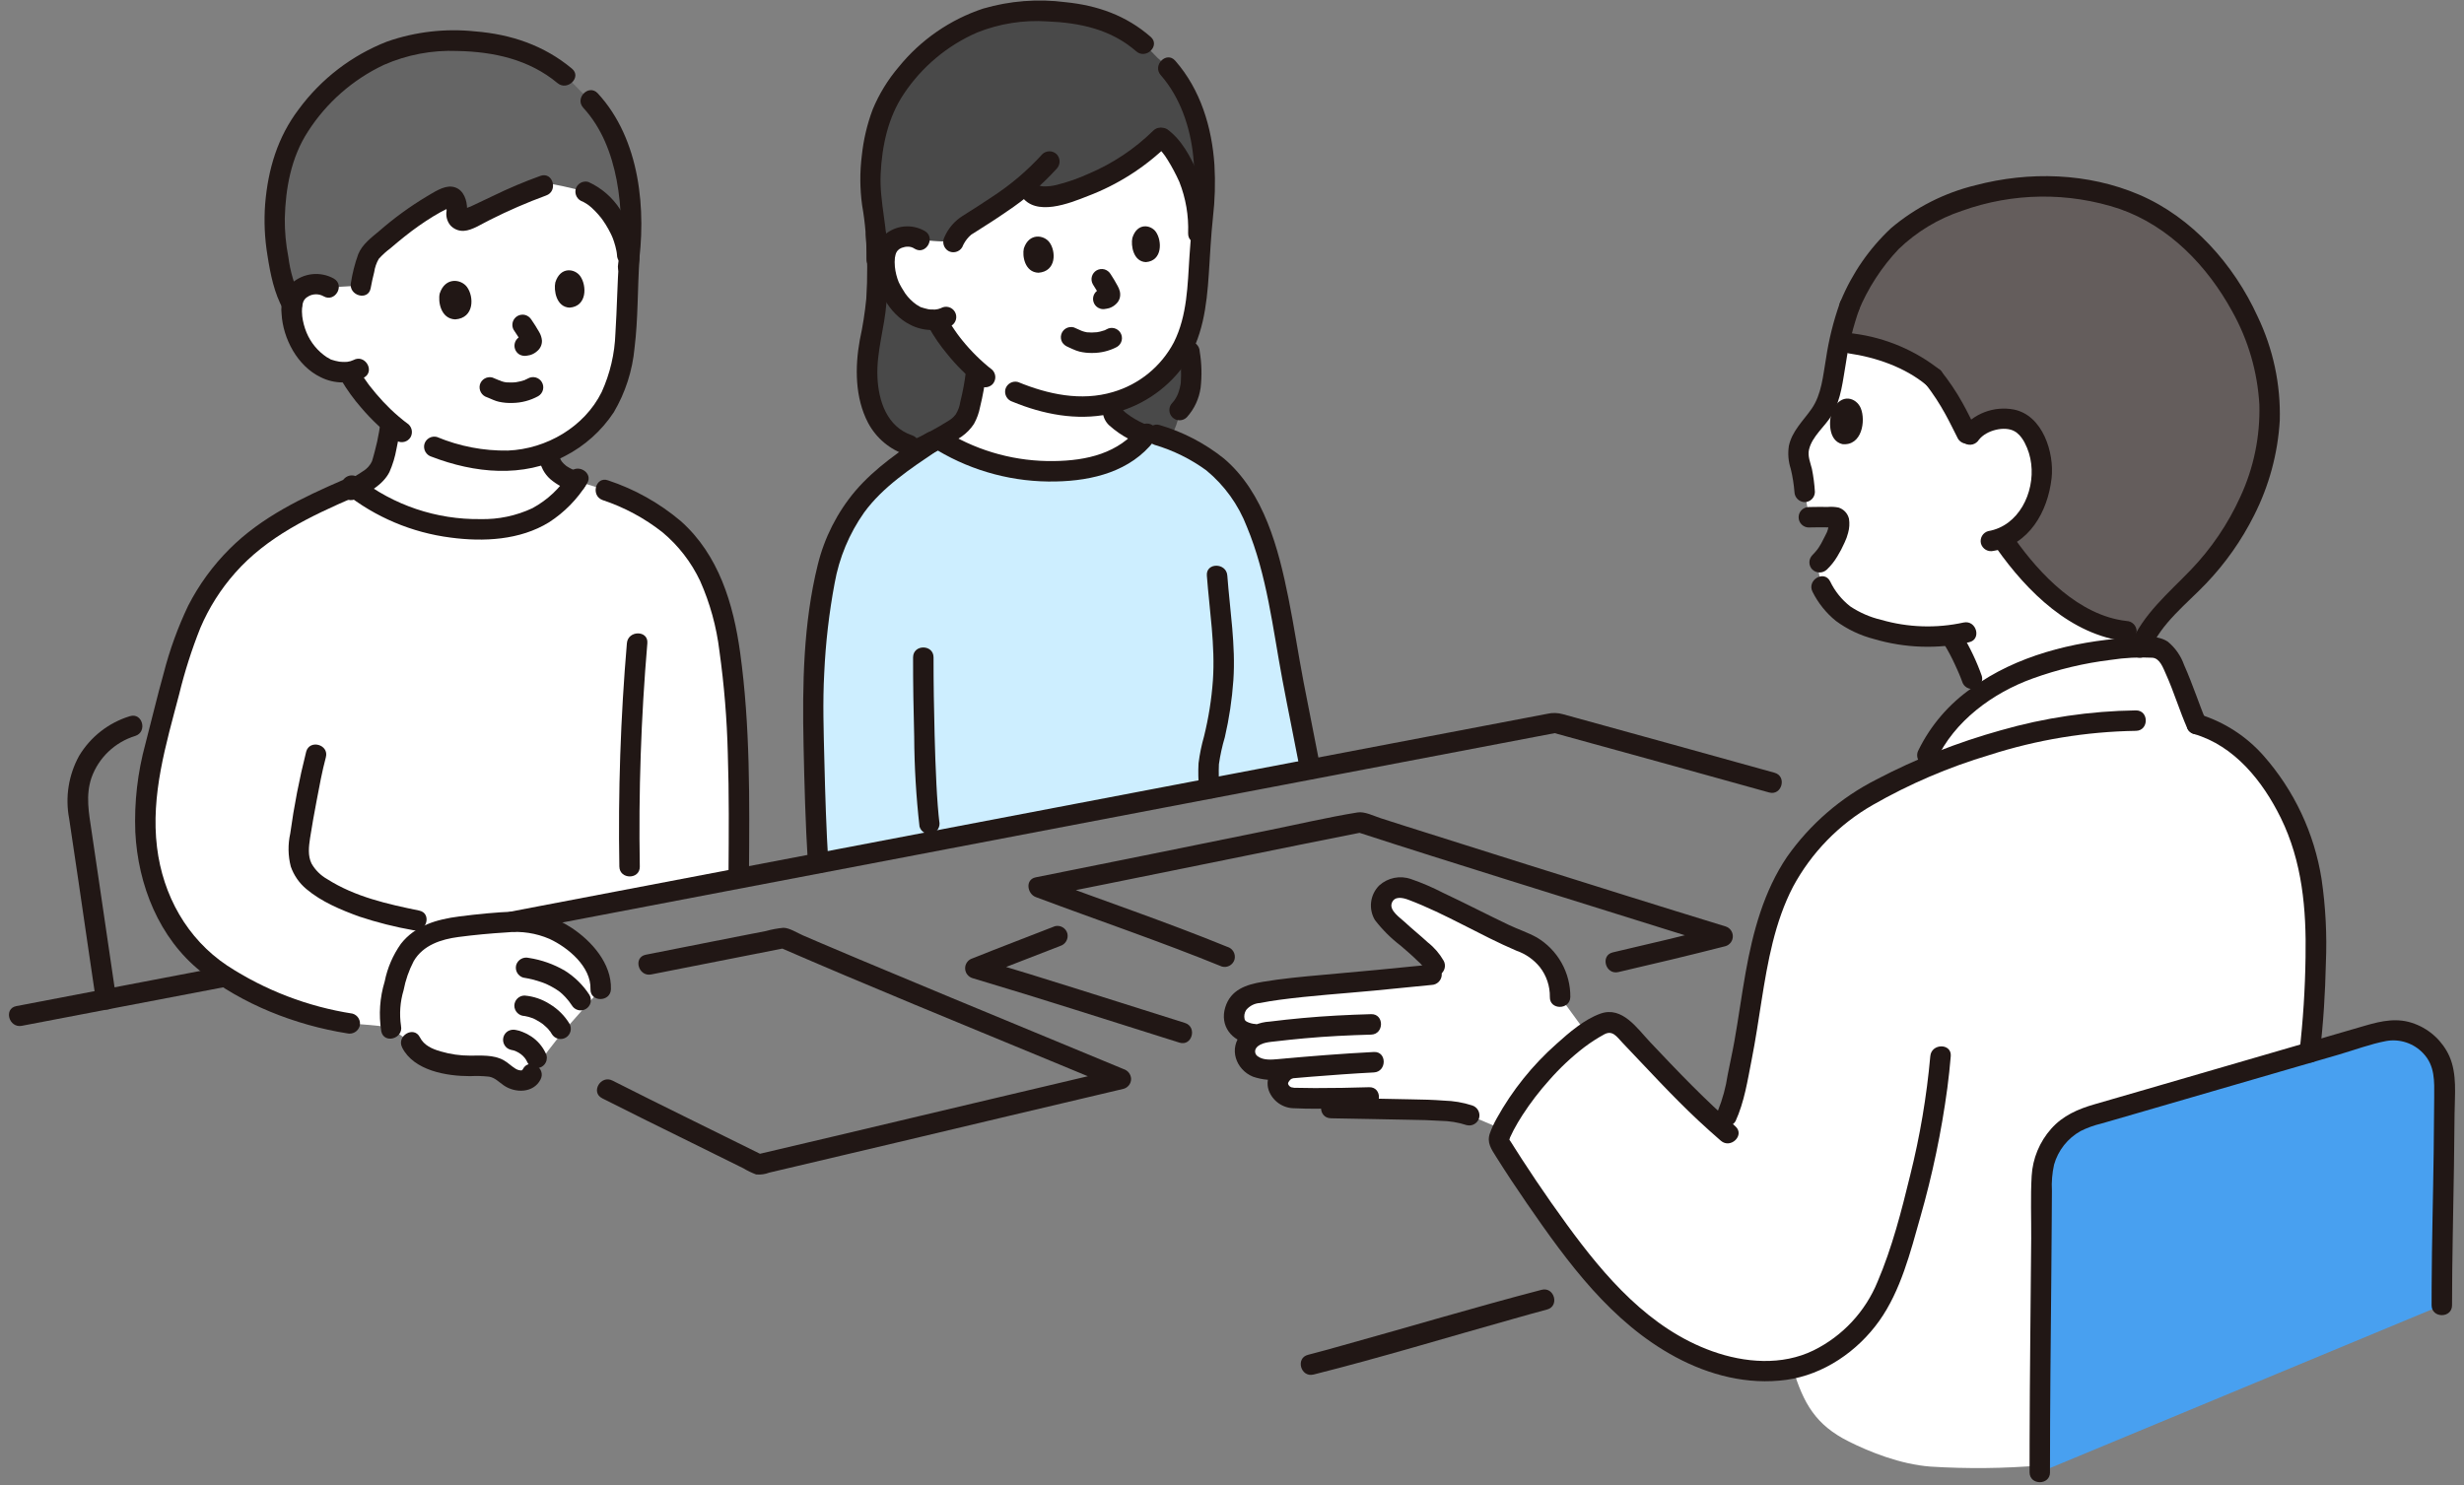 <svg width="214" height="129" viewBox="0 0 214 129" fill="none" xmlns="http://www.w3.org/2000/svg">
<rect x="0" y="0" width="214" height="129" fill="#808080" stroke="none"/>
<g clip-path="url(#clip0_1743_1188)">
<path d="M107.21 88.663C107.139 88.247 107.201 87.819 107.388 87.44C107.536 87.147 107.753 86.894 108.019 86.702C108.285 86.509 108.593 86.383 108.917 86.335C110.789 85.979 112.68 85.734 114.581 85.6C118.137 85.282 119.927 85.126 124.333 84.677L124.889 84.62L124.612 83.899C124.427 83.418 123.368 82.442 122.113 81.383C121.415 80.801 120.767 80.162 120.177 79.47C120.004 79.192 119.924 78.867 119.949 78.54C119.975 78.214 120.104 77.904 120.318 77.657C120.882 76.946 121.859 77.026 122.576 77.311C125.735 78.569 129.978 80.963 132.658 82.028C134.159 82.624 135.593 84.663 135.497 86.607L137.792 89.75C134.747 91.934 132.251 94.795 130.501 98.108L127.61 96.879C126.351 96.36 122.576 96.397 121.565 96.373C119.66 96.329 117.666 96.279 115.593 96.255L115.379 95.4C113.966 95.413 112.636 95.411 112.256 95.373C111.954 95.356 111.666 95.239 111.438 95.04C111.209 94.842 111.053 94.574 110.992 94.278C110.978 93.967 111.064 93.66 111.236 93.401C111.409 93.142 111.66 92.946 111.952 92.84L112.117 92.783L110.874 92.904C109.142 93.071 108.048 92.342 108.126 91.212C108.169 90.897 108.303 90.603 108.512 90.364C108.721 90.125 108.995 89.953 109.301 89.868L108.812 89.814C107.77 89.699 107.328 89.213 107.21 88.663Z" fill="white"/>
<path d="M175.679 45.489L175.723 45.436C176.657 44.305 177.21 42.909 177.304 41.445C177.47 39.967 176.885 37.83 175.732 36.912C175.346 36.605 174.515 36.132 173.007 36.526C172.168 36.722 171.438 37.236 170.97 37.96C170.37 36.844 169.517 34.791 167.914 32.811C165.946 31.164 163.004 29.98 159.752 29.726C159.591 30.525 159.457 31.341 159.3 32.203C159.172 33.134 158.96 34.05 158.665 34.941C158.438 35.484 158.129 35.989 157.75 36.438C157.089 37.279 156.355 38.057 156.192 39.132C156.091 39.798 156.552 40.867 156.617 41.54C156.666 42.054 156.687 42.22 156.737 42.734L157.123 44.93C157.581 44.915 158.608 44.924 159.325 44.924C159.384 44.928 159.442 44.944 159.494 44.97C159.547 44.996 159.594 45.033 159.632 45.078C159.67 45.123 159.699 45.175 159.717 45.232C159.734 45.288 159.74 45.347 159.735 45.406C159.69 46.442 159.322 46.853 158.972 47.59C158.721 48.053 158.405 48.476 158.033 48.848L157.84 49.01C157.944 49.599 158.182 50.955 158.182 50.955C158.45 51.562 158.831 52.111 159.305 52.576C159.923 53.292 160.713 53.84 161.601 54.166C164.063 55.178 166.747 55.527 169.386 55.178C170.147 56.368 170.776 57.636 171.264 58.961L171.811 60.459C173.314 59.374 174.974 58.523 176.732 57.935C179.449 57.011 182.278 56.455 185.142 56.28L184.681 54.833C179.795 54.315 175.838 49.559 174.169 47.186L173.858 46.742C174.554 46.472 175.178 46.043 175.679 45.489Z" fill="white"/>
<path d="M139.436 88.803C139.578 88.735 139.721 88.671 139.864 88.611C139.947 88.578 140.038 88.57 140.126 88.589C140.213 88.608 140.293 88.653 140.355 88.717C143.825 92.282 145.945 94.796 149.431 97.89C150.571 96.194 150.719 94.389 151.05 92.901C152.447 86.66 152.378 79.851 156.252 74.479C158.678 71.113 161.937 69.06 165.656 67.386C166.084 67.193 166.512 67.005 166.942 66.822C168.209 62.453 172.75 59.247 176.734 57.933C179.963 56.822 183.352 56.251 186.767 56.243C187.1 56.202 187.438 56.269 187.73 56.435C188.023 56.601 188.253 56.857 188.388 57.165C189.109 58.263 190.228 61.706 190.772 62.901C195.737 64.294 198.898 69.697 200.143 73.894C201.389 78.092 201.152 81.777 201.041 86.331C200.997 88.175 200.705 90.468 200.455 92.5C199.412 94.239 191.517 106.872 188.408 111.166C185.671 114.945 179.525 123.997 177.205 127.303C174.037 127.567 170.853 127.6 167.68 127.402C165.016 127.204 162.331 126.1 160.586 125.23C157.7 123.791 156.636 121.936 155.711 118.87C155.597 118.896 155.482 118.919 155.368 118.938C148.014 120.024 143.477 116.315 139.304 111.832C137.013 109.37 132.893 103.611 130.224 99.262C130.191 99.207 130.169 99.146 130.161 99.082C130.154 99.018 130.16 98.953 130.18 98.891C130.853 96.742 134.932 90.942 139.436 88.803Z" fill="white"/>
<path d="M33.97 89.35C33.679 88.08 33.949 86.754 34.267 85.492C34.577 84.257 34.974 82.972 35.901 82.1C36.697 81.369 37.68 80.873 38.741 80.666C40.974 80.317 43.229 80.119 45.489 80.071C46.644 80.174 47.762 80.525 48.768 81.102C49.773 81.679 50.642 82.467 51.312 83.413C51.873 84.13 52.175 85.016 52.171 85.927C52.171 85.927 51.208 87.026 49.16 89.347C48.071 90.598 47.075 91.928 46.18 93.326C45.977 93.825 45.31 94.01 44.67 93.784C44.128 93.594 43.535 92.885 42.983 92.733C41.965 92.456 40.392 92.715 39.332 92.497C37.925 92.209 36.311 91.854 35.699 90.555L33.97 89.35Z" fill="white"/>
<path d="M29.355 18.38C30.884 15.36 34.571 12.47 43.124 12.614C56.051 12.83 54.649 22.505 54.649 22.505C54.505 24.593 54.451 26.673 54.36 28.59C54.202 31.916 53.38 34.966 51.182 37.004C50.153 37.986 48.949 38.767 47.633 39.305C47.645 39.424 47.653 39.489 47.653 39.489C47.707 39.87 47.838 40.235 48.039 40.563C48.545 41.196 49.247 41.643 50.034 41.834C48.087 44.71 45.516 45.943 41.728 45.98C37.798 46.011 33.966 44.747 30.825 42.385C31.314 42.136 31.782 41.846 32.223 41.519C32.661 41.208 32.994 40.77 33.175 40.265C33.528 39.118 33.78 37.943 33.93 36.752C32.977 35.921 32.112 34.993 31.351 33.982C31.351 33.982 30.698 33.099 30.413 32.588L30.297 32.306C29.598 32.377 28.892 32.263 28.25 31.976C27.294 31.443 26.518 30.638 26.023 29.662C25.448 28.665 25.113 26.949 25.507 25.911C25.631 25.599 25.836 25.324 26.1 25.117C26.365 24.909 26.68 24.775 27.013 24.729C27.537 24.61 28.086 24.696 28.548 24.969C28.099 22.743 28.382 20.432 29.355 18.38Z" fill="white"/>
<path d="M43.95 80.111C44.098 80.101 44.239 80.093 44.374 80.086L64.159 76.308C64.209 69.491 64.288 62.389 63.279 55.913C62.027 47.873 58.357 44.042 50.056 41.804C48.107 44.7 45.531 45.944 41.728 45.979C37.734 46.012 33.844 44.707 30.679 42.271C24.895 44.754 20.65 46.871 17.454 52.429C15.601 55.654 14.473 61.161 13.489 64.849C12.504 68.537 12.253 72.553 13.252 76.195C13.848 78.417 14.937 80.475 16.435 82.219C19.436 85.652 25.807 88.196 30.382 88.908C30.382 88.908 33.973 89.128 33.973 89.35C33.682 88.081 33.951 86.755 34.269 85.492C34.58 84.258 34.976 82.972 35.904 82.1C36.7 81.37 37.683 80.874 38.744 80.667C39.828 80.471 42.275 80.216 43.95 80.111Z" fill="white"/>
<path d="M79.88 20.839C79.593 20.78 79.193 20.436 78.444 20.58C78.13 20.616 77.831 20.734 77.578 20.923C77.326 21.113 77.127 21.365 77.004 21.656C76.611 22.622 76.888 24.24 77.404 25.189C77.848 26.116 78.558 26.889 79.444 27.41C80.081 27.713 80.79 27.831 81.491 27.75C80.899 27.355 82.311 29.362 82.311 29.362C83.035 30.372 83.868 31.3 84.794 32.128C84.665 33.382 84.424 34.621 84.074 35.831C83.904 36.34 83.579 36.784 83.145 37.101C82.614 37.476 82.055 37.813 81.474 38.107C84.905 40.287 88.966 41.259 93.012 40.869C95.535 40.661 97.893 39.852 99.517 37.801C98.596 37.497 97.746 37.011 97.019 36.37C96.908 36.285 96.816 36.178 96.748 36.056C96.692 35.927 96.656 35.789 96.642 35.648C96.642 35.648 96.601 35.371 96.546 35.009C98.155 34.578 99.635 33.764 100.86 32.637C102.969 30.771 103.808 27.926 104.029 24.807C104.131 23.376 104.212 21.846 104.334 20.295L104.078 20.261C104.125 18.53 103.802 16.808 103.13 15.212C102.305 13.521 101.659 12.461 100.833 11.932C99.317 13.45 97.542 14.687 95.592 15.584C94.575 16.066 93.523 16.473 92.447 16.803C91.78 17.006 89.955 17.413 89.471 16.561L89.141 15.983C87.491 17.305 85.752 18.511 83.937 19.595C83.434 19.958 83.041 20.453 82.802 21.026L79.88 20.839Z" fill="white"/>
<path d="M71.942 49.06C71.82 49.526 71.704 50.053 71.595 50.625C70.953 54.248 70.628 57.921 70.623 61.6C70.676 65.154 70.801 70.909 71.058 74.991C85.73 72.19 100.698 69.334 113.803 66.833C113.204 63.675 112.267 59.264 111.614 55.316C110.89 50.95 109.779 45.336 107.23 42.089C105.782 40.246 104.229 39.267 102.122 38.358C101.731 38.189 100.517 37.787 100.517 37.787L99.725 37.525C98.096 39.782 95.645 40.652 93.013 40.869C88.941 41.262 84.856 40.275 81.412 38.066C76.457 41.385 73.848 43.349 72.182 48.249C72.1 48.492 72.02 48.764 71.942 49.06Z" fill="#CDEEFF"/>
<path d="M100.861 32.637C99.636 33.765 98.156 34.579 96.547 35.009L96.642 35.649C96.656 35.789 96.692 35.927 96.749 36.057C96.816 36.179 96.908 36.285 97.019 36.37C97.745 37.01 98.593 37.496 99.513 37.799C99.584 37.71 99.656 37.621 99.724 37.526L100.517 37.788C100.517 37.788 101.069 37.971 101.548 38.143C102.048 37.388 102.358 36.523 102.45 35.622C103.042 34.947 103.393 34.095 103.449 33.199C103.579 31.85 103.251 30.489 103.164 29.164C103.167 29.155 103.17 29.146 103.173 29.137C102.706 30.478 101.912 31.681 100.861 32.637Z" fill="#494949"/>
<path d="M78.972 38.669C78.972 38.669 79.45 38.741 80.264 38.842C80.633 38.59 81.011 38.334 81.411 38.066C81.432 38.08 81.455 38.092 81.475 38.106C82.055 37.812 82.614 37.476 83.145 37.101C83.579 36.784 83.903 36.34 84.074 35.831C84.424 34.621 84.665 33.382 84.794 32.129C83.868 31.3 83.035 30.372 82.311 29.362C81.942 28.86 81.62 28.325 81.349 27.763C80.694 27.813 80.037 27.691 79.443 27.41C78.558 26.889 77.848 26.116 77.404 25.19C76.887 24.241 76.609 22.623 77.004 21.657C77.127 21.366 77.325 21.113 77.578 20.924C77.831 20.735 78.13 20.616 78.443 20.58C79.193 20.437 79.593 20.781 79.88 20.839L82.8 21.028C83.039 20.455 83.432 19.96 83.935 19.597C85.751 18.513 87.49 17.307 89.14 15.985L89.469 16.563C89.957 17.415 91.782 17.007 92.445 16.805C93.522 16.476 94.573 16.068 95.591 15.586C97.54 14.689 99.315 13.452 100.832 11.934C101.657 12.463 102.303 13.523 103.128 15.214C103.8 16.81 104.123 18.532 104.077 20.263L104.332 20.297L104.327 20.368C104.365 19.876 104.407 19.382 104.455 18.888C104.752 16.577 104.692 14.235 104.277 11.943C103.735 9.329 102.568 6.726 100.513 5.005C97.727 1.99 94.569 1.052 90.215 0.948C87.281 0.876 82.945 1.667 79.051 6.001C77.268 8.089 76.54 9.499 75.997 11.953C75.674 13.472 75.545 15.027 75.611 16.579C75.65 16.998 75.727 17.556 75.811 18.174C76.389 21.261 76.303 26.735 75.728 28.888C75.061 31.379 74.634 37.277 78.972 38.669Z" fill="#494949"/>
<path d="M171.135 17.14C165.503 18.84 162.74 21.857 160.637 26.586C160.249 27.606 159.953 28.658 159.752 29.73C163.004 29.981 165.947 31.164 167.916 32.812C169.519 34.792 170.372 36.845 170.973 37.961C171.44 37.237 172.17 36.723 173.009 36.527C174.519 36.133 175.347 36.606 175.733 36.913C176.888 37.831 177.472 39.968 177.306 41.446C177.212 42.91 176.658 44.306 175.725 45.437C175.218 46.017 174.578 46.465 173.859 46.744L174.17 47.188C176.06 49.875 180.882 55.615 186.664 54.803C187.752 53.184 189.433 51.605 190.528 50.517C193.278 47.794 196.697 42.917 197.099 36.717C197.351 32.819 195.961 28.789 194.258 25.945C189.879 18.627 184.548 17.1 181.243 16.495C177.875 15.951 174.426 16.17 171.153 17.135L171.135 17.14Z" fill="#645D5C"/>
<path d="M30.793 6.051C33.231 4.4 36.11 3.523 39.054 3.533C43.84 3.533 47.295 4.514 50.407 7.904C52.624 9.785 53.672 12.176 54.302 14.887C54.861 17.622 54.944 20.433 54.545 23.196L54.472 22.144C54.286 19.701 52.258 17.185 50.852 16.658C50.852 16.658 49.312 16.224 47.739 15.947L47.182 16.134C45.08 16.84 42.092 18.373 40.42 19.127C40.331 19.17 40.233 19.187 40.135 19.178C40.037 19.169 39.943 19.133 39.864 19.075C39.784 19.017 39.722 18.939 39.684 18.848C39.645 18.757 39.632 18.658 39.645 18.561C39.702 18.241 39.692 17.912 39.617 17.596C39.525 17.19 39.187 17.007 38.913 17.123C36.755 18.04 34.332 19.977 32.453 21.668C32.169 21.924 31.962 22.256 31.857 22.625C31.645 23.343 31.47 24.072 31.335 24.808L28.548 24.969C28.086 24.696 27.537 24.61 27.013 24.729C26.68 24.775 26.365 24.909 26.1 25.117C25.836 25.324 25.631 25.599 25.507 25.911C25.443 26.083 25.398 26.262 25.374 26.444C24.454 24.853 24.059 21.944 23.895 20.541C23.788 18.89 23.889 17.233 24.195 15.607C24.71 12.982 25.451 11.463 27.299 9.198C28.316 7.995 29.491 6.936 30.793 6.051Z" fill="#656565"/>
<path d="M212.073 113.386C212.073 106.836 212.247 105.197 212.31 93.961C212.315 93.269 212.158 92.586 211.852 91.966C211.546 91.346 211.099 90.806 210.548 90.389C209.996 89.972 209.355 89.689 208.675 89.564C207.994 89.439 207.295 89.474 206.63 89.666C199.322 91.791 188.741 94.879 181.474 96.975C180.282 97.319 179.234 98.04 178.486 99.031C177.739 100.021 177.332 101.226 177.327 102.467C177.28 113.508 177.156 117.96 177.156 127.895L197.611 119.396L212.073 113.386Z" fill="#48A0F0"/>
<path d="M1.89 89.111C7.861 87.97 13.832 86.829 19.803 85.686C20.925 85.473 20.45 83.76 19.33 83.973C13.359 85.112 7.388 86.254 1.418 87.398C0.296 87.612 0.771 89.325 1.89 89.111Z" fill="#211715"/>
<path d="M114.076 119.405C119.912 117.939 125.684 116.175 131.479 114.555C132.439 114.286 133.398 114.01 134.362 113.756C135.467 113.467 134.999 111.753 133.89 112.043C128.118 113.55 122.397 115.265 116.649 116.86C115.636 117.141 114.624 117.434 113.604 117.69C112.494 117.968 112.965 119.682 114.076 119.403V119.405Z" fill="#211715"/>
<path d="M154.125 67.128C151.042 66.265 147.956 65.409 144.869 64.56C143.047 64.057 141.224 63.553 139.402 63.05L136.892 62.359L135.747 62.043C135.303 61.914 134.833 61.902 134.383 62.007L115.706 65.569L93.537 69.799C85.705 71.293 77.873 72.788 70.041 74.284L47.032 78.676L44.349 79.19C43.228 79.404 43.703 81.117 44.822 80.903L63.077 77.417C69.457 76.198 75.837 74.98 82.217 73.763C88.477 72.567 94.736 71.373 100.996 70.178L118.536 66.832L133.607 63.958L135.303 63.635H134.831C141.106 65.364 147.382 67.086 153.65 68.841C154.753 69.149 155.223 67.435 154.122 67.127L154.125 67.128Z" fill="#211715"/>
<path d="M52.297 95.405C54.885 96.717 57.491 97.994 60.093 99.278C61.587 100.015 63.08 100.753 64.573 101.493C64.92 101.702 65.286 101.879 65.665 102.021C66.056 102.059 66.451 102.005 66.816 101.862L69.075 101.331C75.305 99.864 81.534 98.389 87.761 96.905C91.036 96.129 94.311 95.355 97.586 94.584C97.773 94.53 97.937 94.418 98.055 94.264C98.172 94.109 98.237 93.921 98.238 93.727C98.232 93.535 98.165 93.349 98.049 93.195C97.932 93.042 97.77 92.929 97.586 92.871C92.606 90.802 87.623 88.737 82.637 86.678C79.989 85.579 77.343 84.474 74.699 83.364C73.565 82.887 72.431 82.407 71.298 81.925C70.78 81.704 70.262 81.482 69.744 81.258C69.265 81.053 68.564 80.596 68.042 80.596C67.523 80.644 67.009 80.739 66.507 80.881L64.909 81.192C63.907 81.388 62.907 81.586 61.906 81.783C59.966 82.167 58.025 82.551 56.085 82.935C54.965 83.157 55.439 84.869 56.557 84.648C60.464 83.876 64.37 83.106 68.276 82.338L67.592 82.25C75.405 85.643 83.294 88.862 91.166 92.118C93.148 92.938 95.13 93.759 97.112 94.581V92.868C88.87 94.805 80.634 96.772 72.395 98.72C70.151 99.25 67.908 99.778 65.663 100.305L66.348 100.394C61.966 98.212 57.557 96.081 53.192 93.867C52.174 93.351 51.274 94.883 52.295 95.401L52.297 95.405Z" fill="#211715"/>
<path d="M106.599 82.253C101.272 80.076 95.811 78.233 90.426 76.212V77.925C97.925 76.434 105.415 74.891 112.91 73.38C114.729 73.013 116.549 72.649 118.369 72.289H117.899C122.218 73.698 126.554 75.054 130.887 76.416C135.616 77.903 140.347 79.383 145.08 80.855C146.517 81.302 147.955 81.747 149.392 82.191V80.477C146.298 81.269 143.191 82.011 140.079 82.73C138.965 82.987 139.436 84.701 140.551 84.443C143.663 83.724 146.769 82.983 149.865 82.191C150.048 82.134 150.209 82.021 150.323 81.867C150.437 81.712 150.498 81.526 150.498 81.334C150.498 81.142 150.437 80.956 150.323 80.801C150.209 80.647 150.048 80.533 149.865 80.477C144.126 78.719 138.401 76.914 132.674 75.116C129.117 73.999 125.562 72.876 122.01 71.747C121.31 71.524 120.61 71.299 119.911 71.075C119.315 70.882 118.525 70.474 117.899 70.576C115.302 70.998 112.721 71.608 110.142 72.13C103.414 73.493 96.688 74.872 89.955 76.212C89.016 76.398 89.212 77.646 89.955 77.925C95.341 79.946 100.802 81.792 106.129 83.965C106.356 84.026 106.599 83.995 106.803 83.879C107.008 83.762 107.158 83.57 107.222 83.343C107.278 83.116 107.245 82.876 107.13 82.672C107.014 82.469 106.824 82.318 106.6 82.251L106.599 82.253Z" fill="#211715"/>
<path d="M91.607 80.462C89.225 81.398 86.829 82.3 84.454 83.254C84.271 83.31 84.111 83.424 83.997 83.578C83.883 83.732 83.822 83.919 83.822 84.11C83.822 84.302 83.883 84.488 83.997 84.642C84.111 84.796 84.271 84.91 84.454 84.967C90.472 86.757 96.446 88.694 102.439 90.573C103.532 90.915 104 89.201 102.911 88.86C96.919 86.981 90.945 85.044 84.926 83.254V84.967C87.301 84.013 89.697 83.111 92.079 82.175C92.303 82.107 92.492 81.956 92.607 81.752C92.723 81.549 92.757 81.309 92.701 81.082C92.637 80.856 92.487 80.663 92.282 80.547C92.078 80.43 91.836 80.399 91.608 80.46L91.607 80.462Z" fill="#211715"/>
<path d="M83.869 32.445C83.763 33.263 83.61 34.073 83.41 34.873C83.354 35.278 83.213 35.667 82.996 36.014C82.88 36.157 82.749 36.288 82.606 36.405C82.745 36.287 82.532 36.453 82.489 36.483C81.304 37.239 80.058 37.897 78.764 38.447C78.562 38.567 78.415 38.762 78.355 38.989C78.296 39.216 78.328 39.458 78.445 39.662C78.568 39.861 78.763 40.006 78.989 40.065C79.215 40.124 79.456 40.094 79.66 39.98C81.009 39.419 82.302 38.73 83.52 37.923C83.945 37.628 84.308 37.254 84.591 36.821C84.846 36.361 85.026 35.863 85.123 35.345C85.358 34.39 85.532 33.422 85.646 32.445C85.645 32.21 85.551 31.985 85.385 31.818C85.218 31.652 84.993 31.558 84.758 31.557C84.524 31.562 84.301 31.657 84.136 31.823C83.971 31.988 83.875 32.211 83.869 32.445Z" fill="#211715"/>
<path d="M100.461 12.751C100.494 12.775 100.564 12.832 100.493 12.773C100.54 12.812 100.585 12.853 100.63 12.895C100.737 12.994 100.836 13.101 100.931 13.211C101.109 13.425 101.269 13.652 101.411 13.89C101.792 14.503 102.132 15.141 102.427 15.8C102.987 17.219 103.246 18.738 103.189 20.262C103.163 21.406 104.939 21.405 104.965 20.262C105.023 18.467 104.698 16.681 104.012 15.021C103.409 13.63 102.617 12.117 101.357 11.216C101.154 11.098 100.912 11.066 100.684 11.126C100.457 11.186 100.262 11.332 100.142 11.534C100.028 11.739 99.998 11.98 100.057 12.206C100.116 12.433 100.261 12.627 100.461 12.75V12.751Z" fill="#211715"/>
<path d="M75.204 20.44C75.344 22.274 75.355 24.116 75.237 25.952C75.118 27.161 74.929 28.362 74.671 29.549C74.245 31.91 74.255 34.555 75.391 36.727C76.097 38.061 77.297 39.066 78.734 39.525C79.821 39.889 80.289 38.174 79.207 37.812C77.045 37.088 76.294 34.846 76.207 32.755C76.114 30.534 76.819 28.536 76.99 26.289C77.133 24.342 77.131 22.387 76.981 20.44C76.896 19.307 75.119 19.298 75.204 20.44Z" fill="#211715"/>
<path d="M86.188 32.137C85.219 31.378 84.34 30.511 83.567 29.554L83.448 29.404C83.436 29.389 83.28 29.189 83.398 29.343C83.313 29.232 83.229 29.12 83.146 29.007C83.075 28.911 83.007 28.814 82.94 28.715C82.682 28.352 82.444 27.974 82.227 27.585C82.106 27.383 81.912 27.236 81.684 27.177C81.457 27.117 81.216 27.149 81.012 27.266C80.812 27.389 80.667 27.583 80.608 27.81C80.548 28.036 80.579 28.277 80.693 28.481C81.146 29.284 81.672 30.043 82.263 30.75C83.048 31.731 83.943 32.618 84.931 33.394C85.101 33.555 85.326 33.644 85.559 33.644C85.793 33.644 86.018 33.555 86.187 33.394C86.352 33.226 86.444 33 86.444 32.765C86.444 32.531 86.352 32.305 86.187 32.137H86.188Z" fill="#211715"/>
<path d="M100.81 6.525C102.506 8.457 103.382 11.068 103.637 13.597C103.928 16.484 103.496 19.346 103.309 22.226C103.144 24.758 103.116 27.413 101.954 29.732C101.406 30.772 100.655 31.69 99.745 32.433C98.835 33.176 97.785 33.728 96.658 34.056C93.889 34.877 91.019 34.255 88.413 33.184C88.185 33.123 87.943 33.154 87.739 33.27C87.534 33.387 87.383 33.579 87.32 33.806C87.263 34.033 87.296 34.273 87.412 34.477C87.528 34.68 87.718 34.831 87.942 34.898C90.598 35.99 93.478 36.555 96.329 35.971C98.94 35.416 101.253 33.913 102.821 31.752C104.46 29.431 104.807 26.555 104.986 23.797C105.093 22.161 105.171 20.52 105.345 18.889C105.52 17.379 105.564 15.856 105.476 14.337C105.258 11.057 104.267 7.778 102.068 5.272C101.313 4.411 100.06 5.671 100.811 6.528L100.81 6.525Z" fill="#211715"/>
<path d="M99.936 3.201C97.808 1.344 95.317 0.468 92.531 0.189C90.136 -0.12 87.703 0.07 85.385 0.747C82.505 1.704 79.96 3.464 78.05 5.821C77.112 6.923 76.352 8.164 75.796 9.499C75.312 10.789 74.995 12.134 74.851 13.503C74.669 14.941 74.678 16.397 74.876 17.833C75.147 19.367 75.274 20.924 75.255 22.482C75.194 23.625 76.971 23.621 77.032 22.482C77.165 19.997 76.365 17.574 76.486 15.094C76.605 12.659 77.124 10.199 78.501 8.152C80.07 5.797 82.284 3.945 84.88 2.817C86.81 2.05 88.887 1.722 90.96 1.858C93.796 1.978 96.489 2.545 98.68 4.457C99.538 5.205 100.8 3.954 99.936 3.201Z" fill="#211715"/>
<path d="M80.325 20.072C79.782 19.757 79.155 19.618 78.529 19.675C77.904 19.732 77.311 19.982 76.834 20.39C76.503 20.725 76.25 21.13 76.094 21.575C75.938 22.019 75.882 22.493 75.931 22.962C76.015 25.005 77.175 27.278 79.065 28.214C79.611 28.496 80.214 28.651 80.829 28.666C81.443 28.682 82.053 28.558 82.613 28.303C82.713 28.244 82.802 28.166 82.872 28.073C82.943 27.98 82.994 27.874 83.024 27.762C83.053 27.649 83.061 27.531 83.045 27.415C83.029 27.3 82.99 27.189 82.931 27.088C82.873 26.987 82.794 26.899 82.701 26.828C82.609 26.758 82.503 26.706 82.39 26.677C82.162 26.617 81.919 26.65 81.716 26.769C81.56 26.835 81.394 26.876 81.224 26.889C81.091 26.889 80.962 26.893 80.829 26.884C80.765 26.879 80.7 26.873 80.636 26.866C80.714 26.874 80.7 26.87 80.591 26.854C80.374 26.803 80.165 26.748 79.954 26.676C79.782 26.619 80.074 26.761 79.936 26.666C79.825 26.591 79.701 26.533 79.589 26.459C79.217 26.196 78.892 25.871 78.627 25.5C78.516 25.338 78.413 25.172 78.316 25.002C78.266 24.913 78.217 24.828 78.17 24.739C78.154 24.709 78.023 24.437 78.064 24.534C77.884 24.097 77.769 23.637 77.721 23.167C77.695 22.898 77.696 22.628 77.725 22.36C77.709 22.487 77.767 22.172 77.776 22.137C77.791 22.081 77.808 22.025 77.828 21.97C77.78 22.077 77.772 22.094 77.805 22.021C77.839 21.96 77.871 21.897 77.905 21.837C77.94 21.776 78.05 21.687 77.914 21.818C77.94 21.792 78.155 21.592 78.003 21.711C78.094 21.642 78.192 21.583 78.296 21.536C78.228 21.562 78.248 21.556 78.356 21.517C78.425 21.494 78.495 21.475 78.565 21.458C78.692 21.436 78.717 21.429 78.639 21.438C78.707 21.432 78.776 21.429 78.845 21.429C79.054 21.423 79.259 21.484 79.43 21.604C80.408 22.201 81.303 20.665 80.327 20.07L80.325 20.072Z" fill="#211715"/>
<path d="M26.59 65.307C25.997 67.649 25.536 70.021 25.207 72.414C24.997 73.358 25.013 74.338 25.255 75.275C25.521 76.04 25.991 76.717 26.614 77.234C27.92 78.335 29.596 79.034 31.186 79.615C32.738 80.131 34.327 80.532 35.938 80.814C37.054 81.044 37.531 79.331 36.41 79.101C33.63 78.529 30.843 77.91 28.409 76.362C27.848 76.045 27.383 75.582 27.062 75.024C26.72 74.343 26.82 73.534 26.929 72.806C27.096 71.714 27.297 70.627 27.502 69.542C27.74 68.284 27.971 67.017 28.302 65.779C28.595 64.673 26.88 64.201 26.588 65.307L26.59 65.307Z" fill="#211715"/>
<path d="M29.855 41.665C26.293 43.206 22.723 44.898 19.943 47.679C18.491 49.127 17.276 50.794 16.342 52.62C15.445 54.501 14.733 56.464 14.216 58.483C13.646 60.514 13.166 62.569 12.63 64.612C11.948 67.109 11.651 69.697 11.752 72.284C11.981 76.859 13.805 81.499 17.461 84.406C21.032 87.242 25.658 89.051 30.144 89.764C30.371 89.82 30.61 89.786 30.813 89.67C31.017 89.555 31.168 89.366 31.236 89.142C31.297 88.915 31.266 88.673 31.149 88.469C31.033 88.264 30.841 88.114 30.614 88.05C26.739 87.448 23.035 86.03 19.749 83.889C16.237 81.551 14.145 77.771 13.637 73.605C13.083 69.055 14.414 64.672 15.558 60.319C16.037 58.349 16.654 56.415 17.406 54.532C18.148 52.794 19.164 51.186 20.416 49.771C23.185 46.625 26.972 44.834 30.752 43.197C30.954 43.077 31.101 42.883 31.161 42.655C31.22 42.428 31.188 42.186 31.071 41.982C30.948 41.783 30.753 41.639 30.526 41.58C30.3 41.52 30.06 41.55 29.855 41.663V41.665Z" fill="#211715"/>
<path d="M52.339 43.441C54.217 44.065 55.973 45.008 57.529 46.231C58.918 47.388 60.037 48.835 60.808 50.47C61.666 52.403 62.23 54.452 62.482 56.551C62.895 59.509 63.138 62.488 63.211 65.474C63.326 68.958 63.297 72.447 63.272 75.932C63.263 77.076 65.04 77.076 65.048 75.932C65.096 69.512 65.163 63.06 64.282 56.686C63.697 52.45 62.422 48.193 59.122 45.263C57.264 43.693 55.121 42.493 52.811 41.728C51.733 41.341 51.269 43.057 52.339 43.441Z" fill="#211715"/>
<path d="M54.446 55.874C53.896 62.326 53.678 68.802 53.791 75.276C53.811 76.418 55.588 76.422 55.567 75.276C55.454 68.802 55.673 62.326 56.223 55.874C56.32 54.734 54.543 54.741 54.446 55.874Z" fill="#211715"/>
<path d="M29.93 42.804C32.582 44.921 35.766 46.268 39.133 46.698C41.994 47.081 45.162 46.924 47.682 45.372C49.016 44.511 50.142 43.364 50.978 42.014C51.603 41.053 50.065 40.161 49.444 41.118C48.661 42.389 47.558 43.431 46.246 44.142C44.833 44.806 43.285 45.132 41.725 45.093C37.91 45.145 34.192 43.894 31.186 41.546C31.016 41.386 30.791 41.296 30.558 41.296C30.324 41.296 30.099 41.386 29.93 41.546C29.764 41.713 29.672 41.939 29.672 42.174C29.672 42.409 29.764 42.635 29.93 42.803V42.804Z" fill="#211715"/>
<path d="M30.916 43.33C31.996 42.809 33.257 42.119 33.822 41.009C34.108 40.362 34.314 39.682 34.436 38.986C34.578 38.369 34.683 37.746 34.77 37.12C34.826 36.893 34.792 36.653 34.677 36.45C34.561 36.247 34.372 36.096 34.148 36.028C33.921 35.968 33.679 35.999 33.475 36.116C33.27 36.232 33.12 36.423 33.055 36.65C32.976 37.219 32.883 37.786 32.76 38.347C32.694 38.643 32.623 38.937 32.544 39.228C32.501 39.392 32.456 39.554 32.411 39.717C32.386 39.806 32.362 39.891 32.335 39.978C32.327 40.007 32.254 40.2 32.324 40.041C32.151 40.42 31.865 40.737 31.505 40.948C31.033 41.27 30.536 41.554 30.019 41.798C29.816 41.918 29.669 42.112 29.609 42.34C29.55 42.568 29.582 42.809 29.7 43.013C29.823 43.212 30.018 43.356 30.244 43.416C30.47 43.475 30.711 43.445 30.915 43.332L30.916 43.33Z" fill="#211715"/>
<path d="M46.763 39.49C46.787 39.743 46.838 39.993 46.915 40.235C46.984 40.435 47.066 40.629 47.161 40.818C47.323 41.122 47.538 41.395 47.796 41.623C48.38 42.117 49.061 42.481 49.795 42.691C50.022 42.752 50.264 42.721 50.469 42.605C50.673 42.488 50.824 42.296 50.888 42.07C50.945 41.843 50.912 41.602 50.796 41.399C50.68 41.195 50.49 41.044 50.266 40.977C50.053 40.906 49.843 40.831 49.637 40.745L49.849 40.834C49.57 40.718 49.306 40.569 49.063 40.389L49.243 40.529C49.045 40.374 48.866 40.197 48.71 39.999L48.849 40.179C48.753 40.047 48.674 39.903 48.613 39.752L48.702 39.964C48.609 39.75 48.544 39.524 48.508 39.294L48.54 39.53L48.535 39.489C48.526 39.255 48.433 39.032 48.274 38.861C48.108 38.694 47.882 38.601 47.646 38.601C47.411 38.601 47.185 38.694 47.018 38.861C46.934 38.942 46.867 39.039 46.823 39.148C46.778 39.256 46.756 39.372 46.758 39.489L46.763 39.49Z" fill="#211715"/>
<path d="M35.343 36.756C35.269 36.701 35.195 36.645 35.121 36.589C35.227 36.672 35.013 36.5 35.015 36.504C34.889 36.403 34.764 36.299 34.64 36.193C34.39 35.981 34.147 35.761 33.91 35.534C33.46 35.1 33.033 34.643 32.631 34.164C32.441 33.94 32.255 33.713 32.077 33.48C32.166 33.594 32.097 33.505 32.077 33.48C32.032 33.419 31.988 33.359 31.944 33.298C31.667 32.926 31.41 32.538 31.175 32.139C31.121 32.03 31.044 31.933 30.951 31.855C30.858 31.777 30.75 31.719 30.633 31.684C30.516 31.649 30.394 31.639 30.273 31.654C30.152 31.669 30.036 31.708 29.931 31.77C29.826 31.831 29.735 31.914 29.663 32.012C29.591 32.11 29.541 32.222 29.514 32.341C29.487 32.46 29.485 32.583 29.508 32.702C29.531 32.822 29.578 32.935 29.646 33.036C30.149 33.882 30.728 34.681 31.376 35.421C32.286 36.492 33.317 37.455 34.448 38.29C34.651 38.408 34.893 38.441 35.121 38.381C35.349 38.322 35.543 38.174 35.663 37.971C35.775 37.766 35.804 37.526 35.745 37.3C35.686 37.074 35.542 36.879 35.344 36.756H35.343Z" fill="#211715"/>
<path d="M50.661 9.367C52.262 11.103 53.113 13.349 53.556 15.641C54.008 18.056 54.053 20.529 53.689 22.959C53.634 23.186 53.668 23.425 53.784 23.628C53.899 23.831 54.088 23.983 54.311 24.052C54.538 24.112 54.781 24.081 54.985 23.965C55.19 23.848 55.34 23.656 55.404 23.43C56.173 18.273 55.604 12.107 51.918 8.109C51.141 7.265 49.887 8.525 50.661 9.365L50.661 9.367Z" fill="#211715"/>
<path d="M26.143 25.994C25.577 24.842 25.206 23.604 25.045 22.331C24.83 21.23 24.726 20.11 24.734 18.988C24.799 16.353 25.286 13.677 26.738 11.438C28.35 8.92 30.641 6.908 33.345 5.633C35.351 4.752 37.531 4.34 39.719 4.428C42.87 4.492 45.944 5.156 48.417 7.217C49.289 7.944 50.553 6.694 49.673 5.961C47.248 3.939 44.386 2.977 41.263 2.726C38.684 2.454 36.077 2.754 33.628 3.607C30.56 4.801 27.895 6.842 25.944 9.493C24.098 11.931 23.279 14.708 23.028 17.729C22.917 19.226 22.986 20.73 23.233 22.209C23.481 23.804 23.811 25.468 24.61 26.89C25.169 27.888 26.704 26.994 26.144 25.994H26.143Z" fill="#211715"/>
<path d="M37.478 39.672C41.209 41.106 45.423 41.538 49.07 39.615C50.785 38.733 52.244 37.425 53.307 35.815C54.313 34.109 54.929 32.2 55.11 30.227C55.426 27.674 55.363 25.07 55.537 22.505C55.614 21.363 53.837 21.368 53.76 22.505C53.614 24.654 53.587 26.809 53.449 28.959C53.391 30.722 52.984 32.456 52.254 34.061C50.749 37.096 47.453 39.003 44.114 39.14C42 39.175 39.902 38.773 37.95 37.959C37.723 37.898 37.481 37.93 37.277 38.046C37.072 38.162 36.922 38.354 36.858 38.581C36.8 38.808 36.833 39.048 36.949 39.252C37.065 39.456 37.255 39.607 37.48 39.674L37.478 39.672Z" fill="#211715"/>
<path d="M28.997 24.202C28.424 23.882 27.766 23.748 27.114 23.818C26.462 23.888 25.847 24.158 25.355 24.592C25.017 24.943 24.761 25.365 24.605 25.827C24.45 26.289 24.399 26.78 24.456 27.264C24.578 29.424 25.837 31.803 27.851 32.767C28.432 33.059 29.071 33.214 29.721 33.221C30.37 33.227 31.013 33.086 31.6 32.808C32.607 32.266 31.711 30.731 30.703 31.274C30.531 31.357 30.346 31.41 30.157 31.432C30.017 31.443 29.876 31.445 29.736 31.437C29.667 31.433 29.598 31.429 29.529 31.422C29.415 31.411 29.394 31.408 29.466 31.415C29.234 31.376 29.006 31.319 28.783 31.244C28.738 31.228 28.694 31.211 28.65 31.193C28.764 31.243 28.78 31.248 28.698 31.209C28.595 31.139 28.486 31.077 28.373 31.022C27.593 30.499 26.984 29.758 26.623 28.89C26.437 28.438 26.311 27.962 26.249 27.477C26.219 27.2 26.215 26.92 26.24 26.643C26.243 26.561 26.258 26.481 26.284 26.404C26.293 26.372 26.402 26.034 26.338 26.209C26.279 26.368 26.367 26.154 26.382 26.124C26.407 26.079 26.568 25.873 26.427 26.035C26.492 25.959 26.564 25.887 26.641 25.822C26.522 25.921 26.798 25.733 26.832 25.715C27.029 25.613 27.248 25.562 27.469 25.566C27.69 25.569 27.907 25.628 28.1 25.736C29.091 26.311 29.987 24.776 28.997 24.203V24.202Z" fill="#211715"/>
<path d="M55.363 22.144C55.225 20.719 54.708 19.358 53.866 18.201C53.194 17.149 52.23 16.316 51.092 15.803C50.864 15.741 50.622 15.772 50.417 15.888C50.212 16.005 50.062 16.198 49.999 16.424C49.943 16.652 49.977 16.892 50.092 17.095C50.208 17.298 50.397 17.449 50.621 17.517C50.793 17.584 50.432 17.419 50.602 17.51C50.643 17.533 50.685 17.552 50.726 17.574C50.815 17.622 50.897 17.673 50.979 17.727C51.024 17.756 51.066 17.785 51.109 17.816C51.142 17.84 51.301 17.979 51.138 17.835C51.224 17.912 51.316 17.983 51.401 18.06C51.594 18.236 51.777 18.423 51.949 18.619C52.038 18.718 52.12 18.82 52.203 18.923C52.263 18.998 52.142 18.837 52.237 18.967C52.285 19.034 52.334 19.101 52.381 19.167C52.541 19.397 52.689 19.633 52.825 19.878C52.901 20.014 52.974 20.152 53.042 20.293C53.072 20.357 53.103 20.421 53.134 20.486C53.131 20.481 53.223 20.7 53.191 20.616C53.159 20.531 53.235 20.73 53.241 20.749C53.271 20.828 53.299 20.909 53.326 20.989C53.371 21.123 53.412 21.259 53.447 21.396C53.483 21.533 53.515 21.668 53.54 21.806C53.543 21.821 53.587 22.091 53.56 21.899C53.572 21.981 53.578 22.064 53.586 22.146C53.586 22.382 53.679 22.608 53.846 22.775C54.012 22.941 54.238 23.035 54.474 23.035C54.709 23.035 54.935 22.941 55.102 22.775C55.269 22.608 55.362 22.382 55.362 22.146L55.363 22.144Z" fill="#211715"/>
<path d="M34.828 89.114C34.674 88.082 34.749 87.028 35.05 86.028C35.219 85.144 35.515 84.29 35.931 83.492C36.746 82.096 38.317 81.593 39.809 81.396C41.205 81.212 42.611 81.081 44.016 80.996C45.279 80.862 46.554 81.056 47.72 81.559C49.336 82.306 51.344 83.972 51.284 85.928C51.248 87.072 53.025 87.07 53.06 85.928C53.129 83.712 51.395 81.755 49.649 80.603C48.181 79.628 46.447 79.133 44.686 79.185C43.078 79.246 41.465 79.407 39.869 79.613C37.953 79.858 36.068 80.393 34.818 81.987C34.126 82.967 33.646 84.081 33.411 85.257C32.983 86.659 32.881 88.14 33.114 89.587C33.344 90.707 35.057 90.233 34.827 89.115L34.828 89.114Z" fill="#211715"/>
<path d="M45.452 84.924C45.989 85.009 46.517 85.141 47.03 85.318C47.135 85.355 47.239 85.393 47.341 85.435C47.43 85.469 47.471 85.492 47.36 85.441C47.413 85.465 47.466 85.488 47.518 85.513C47.718 85.606 47.913 85.707 48.102 85.819C48.267 85.916 48.428 86.02 48.582 86.133C48.606 86.15 48.749 86.228 48.626 86.166C48.504 86.103 48.636 86.175 48.666 86.2C48.733 86.255 48.799 86.314 48.863 86.374C49.017 86.519 49.161 86.674 49.296 86.837C49.33 86.877 49.363 86.918 49.396 86.959C49.556 87.154 49.343 86.882 49.427 86.998C49.512 87.114 49.588 87.218 49.664 87.331C49.783 87.534 49.978 87.682 50.206 87.742C50.434 87.802 50.676 87.768 50.88 87.649C51.083 87.531 51.231 87.336 51.291 87.108C51.351 86.88 51.317 86.637 51.199 86.434C50.648 85.579 49.915 84.856 49.052 84.317C48.088 83.754 47.026 83.379 45.923 83.211C45.696 83.154 45.456 83.187 45.252 83.303C45.048 83.418 44.898 83.608 44.83 83.833C44.771 84.06 44.802 84.302 44.918 84.506C45.035 84.71 45.226 84.861 45.452 84.925V84.924Z" fill="#211715"/>
<path d="M45.558 88.259C45.623 88.264 45.687 88.27 45.751 88.279L45.515 88.247C45.786 88.293 46.053 88.367 46.309 88.466C46.403 88.501 46.087 88.368 46.242 88.438L46.325 88.475C46.395 88.508 46.464 88.542 46.532 88.577C46.67 88.65 46.804 88.729 46.935 88.815C46.995 88.853 47.053 88.894 47.111 88.935C47.144 88.956 47.175 88.98 47.206 89.005C47.165 88.967 47.044 88.878 47.155 88.967C47.266 89.057 47.381 89.159 47.486 89.263C47.54 89.317 47.593 89.372 47.644 89.429C47.662 89.449 47.764 89.6 47.79 89.601C47.779 89.601 47.66 89.424 47.732 89.527C47.753 89.557 47.776 89.587 47.795 89.616C47.839 89.681 47.881 89.748 47.921 89.817C48.04 90.02 48.234 90.168 48.462 90.228C48.69 90.288 48.933 90.255 49.136 90.136C49.34 90.017 49.487 89.822 49.547 89.594C49.607 89.366 49.574 89.124 49.455 88.92C49.032 88.227 48.449 87.647 47.753 87.228C47.093 86.803 46.34 86.547 45.558 86.481C45.323 86.483 45.098 86.577 44.931 86.743C44.765 86.909 44.671 87.135 44.67 87.37C44.675 87.604 44.771 87.826 44.936 87.992C45.102 88.157 45.324 88.252 45.558 88.258V88.259Z" fill="#211715"/>
<path d="M44.339 91.187C44.536 91.22 44.728 91.277 44.912 91.356L44.7 91.267C44.928 91.366 45.143 91.492 45.34 91.642L45.162 91.503C45.352 91.65 45.522 91.819 45.669 92.007L45.529 91.828C45.652 91.988 45.755 92.162 45.837 92.347C45.954 92.547 46.145 92.694 46.37 92.755C46.601 92.817 46.847 92.785 47.054 92.667C47.254 92.549 47.4 92.359 47.462 92.136L47.494 91.9C47.495 91.742 47.453 91.587 47.373 91.451C47.1 90.881 46.678 90.395 46.152 90.043C45.914 89.882 45.658 89.748 45.389 89.644C45.205 89.565 45.013 89.508 44.816 89.474C44.584 89.418 44.341 89.45 44.131 89.563C43.928 89.682 43.78 89.877 43.72 90.105C43.661 90.332 43.694 90.575 43.813 90.778C43.87 90.878 43.946 90.966 44.037 91.036C44.128 91.106 44.232 91.157 44.344 91.186L44.339 91.187Z" fill="#211715"/>
<path d="M34.929 91.003C35.951 93.012 38.8 93.485 40.83 93.483C41.376 93.454 41.923 93.469 42.467 93.527C42.981 93.608 43.334 93.996 43.747 94.282C44.739 94.974 46.338 94.968 46.949 93.769C47.466 92.753 45.934 91.853 45.414 92.873C45.37 92.959 45.313 92.979 45.394 92.945C45.343 92.976 45.284 92.99 45.225 92.985C45.061 92.972 44.902 92.918 44.764 92.83C44.403 92.608 44.102 92.297 43.729 92.091C42.866 91.616 41.783 91.7 40.83 91.701C39.965 91.703 39.105 91.579 38.276 91.335C37.533 91.121 36.829 90.821 36.464 90.102C35.945 89.081 34.412 89.981 34.929 90.999V91.003Z" fill="#211715"/>
<path d="M46.947 15.274C45.533 15.783 44.148 16.368 42.798 17.028C42.16 17.327 41.524 17.633 40.888 17.934C40.714 18.016 40.256 18.132 40.142 18.282L40.085 18.308C40.286 18.249 40.405 18.311 40.441 18.495L40.522 18.654L40.554 18.418C40.572 18.235 40.571 18.052 40.552 17.869C40.476 17.097 40.098 16.315 39.245 16.216C38.508 16.13 37.662 16.716 37.05 17.072C35.599 17.943 34.229 18.941 32.953 20.053C32.255 20.643 31.467 21.211 31.113 22.083C30.821 22.89 30.608 23.724 30.477 24.572C30.265 25.689 31.977 26.168 32.191 25.044C32.279 24.573 32.379 24.104 32.499 23.639C32.557 23.232 32.692 22.84 32.899 22.484C33.208 22.143 33.55 21.833 33.92 21.558C34.312 21.221 34.71 20.891 35.114 20.568C35.914 19.925 36.754 19.333 37.628 18.796C38.041 18.545 38.462 18.308 38.898 18.1C39.001 18.05 39.104 18.002 39.209 17.956C39.129 17.972 39.047 17.969 38.969 17.947C38.891 17.924 38.819 17.883 38.761 17.827C38.76 17.983 38.77 18.14 38.79 18.295C38.748 18.515 38.753 18.743 38.807 18.961C38.861 19.179 38.961 19.383 39.101 19.559C39.248 19.727 39.432 19.858 39.638 19.944C39.844 20.03 40.067 20.067 40.289 20.053C41.035 20.008 41.888 19.416 42.554 19.099C44.135 18.302 45.76 17.596 47.421 16.986C48.497 16.619 48.035 14.902 46.948 15.273L46.947 15.274Z" fill="#211715"/>
<path d="M90.52 13.4C89.236 14.812 87.776 16.053 86.176 17.094C85.335 17.665 84.475 18.205 83.616 18.748C82.916 19.186 82.365 19.823 82.033 20.579C81.922 20.784 81.893 21.024 81.952 21.25C82.011 21.475 82.154 21.67 82.352 21.794C82.555 21.912 82.797 21.944 83.025 21.884C83.252 21.825 83.447 21.678 83.567 21.476C83.704 21.138 83.904 20.83 84.156 20.567C84.221 20.502 84.29 20.444 84.355 20.381C84.434 20.308 84.407 20.349 84.34 20.392C84.524 20.274 84.711 20.157 84.897 20.04C85.751 19.502 86.602 18.958 87.429 18.382C89.024 17.323 90.484 16.072 91.774 14.656C91.935 14.487 92.025 14.262 92.025 14.028C92.025 13.794 91.935 13.57 91.774 13.4C91.606 13.236 91.381 13.144 91.146 13.144C90.911 13.144 90.685 13.236 90.518 13.4H90.52Z" fill="#211715"/>
<path d="M100.154 11.356C98.541 12.937 96.646 14.201 94.567 15.082C93.663 15.497 92.722 15.827 91.756 16.067C91.43 16.147 91.097 16.189 90.761 16.193C90.637 16.198 90.512 16.187 90.39 16.162C90.315 16.143 90.2 16.061 90.234 16.114C89.607 15.163 88.068 16.051 88.7 17.01C89.923 18.861 92.895 17.657 94.474 17.032C97.066 16.051 99.427 14.546 101.411 12.613C102.218 11.801 100.963 10.544 100.155 11.356H100.154Z" fill="#211715"/>
<path d="M79.301 57.102C79.297 59.394 79.338 61.686 79.398 63.977C79.412 66.59 79.566 69.201 79.859 71.797C79.922 72.024 80.073 72.217 80.277 72.333C80.482 72.45 80.724 72.481 80.951 72.419C81.175 72.352 81.365 72.201 81.481 71.997C81.596 71.794 81.63 71.554 81.573 71.327C81.601 71.532 81.557 71.178 81.553 71.144C81.539 71.02 81.526 70.895 81.514 70.771C81.487 70.492 81.463 70.213 81.442 69.934C81.395 69.325 81.359 68.715 81.328 68.104C81.255 66.683 81.209 65.259 81.172 63.836C81.115 61.593 81.075 59.347 81.079 57.103C81.079 55.96 79.302 55.958 79.302 57.103L79.301 57.102Z" fill="#211715"/>
<path d="M104.816 49.996C105.042 53.028 105.551 56.052 105.342 59.101C105.224 60.742 104.966 62.369 104.571 63.966C104.353 64.731 104.193 65.512 104.094 66.302C104.053 67.038 104.07 67.775 104.145 68.508C104.223 69.643 106 69.652 105.922 68.508C105.851 67.803 105.832 67.094 105.864 66.386C105.977 65.593 106.149 64.809 106.378 64.041C106.754 62.416 107.002 60.764 107.118 59.101C107.328 56.053 106.819 53.029 106.593 49.996C106.508 48.863 104.731 48.853 104.816 49.996Z" fill="#211715"/>
<path d="M102.421 30.536C102.568 31.443 102.612 32.363 102.551 33.28C102.569 33.096 102.542 33.337 102.535 33.376C102.516 33.486 102.493 33.596 102.466 33.705C102.417 33.894 102.358 34.081 102.288 34.264C102.348 34.102 102.25 34.343 102.244 34.356C102.195 34.455 102.141 34.552 102.083 34.646C102.039 34.717 101.994 34.786 101.945 34.853C102.043 34.717 101.841 34.968 101.819 34.992C101.652 35.159 101.559 35.385 101.559 35.621C101.559 35.856 101.652 36.082 101.819 36.249C101.985 36.416 102.211 36.509 102.447 36.509C102.683 36.509 102.909 36.416 103.075 36.249C103.724 35.533 104.142 34.639 104.275 33.683C104.395 32.635 104.369 31.576 104.197 30.536C104.191 30.302 104.096 30.08 103.93 29.914C103.765 29.749 103.543 29.654 103.309 29.648C102.878 29.667 102.358 30.042 102.421 30.536Z" fill="#211715"/>
<path d="M96.108 28.606C96.056 28.634 96.003 28.66 95.95 28.687C95.845 28.742 96.012 28.66 96.035 28.654C95.997 28.665 95.96 28.682 95.922 28.696C95.795 28.741 95.666 28.778 95.535 28.808C95.458 28.825 95.38 28.841 95.303 28.854C95.268 28.86 95.232 28.863 95.198 28.871C95.231 28.864 95.398 28.848 95.274 28.859C95.122 28.873 94.971 28.884 94.818 28.885C94.678 28.886 94.539 28.88 94.399 28.866C94.199 28.845 94.582 28.898 94.387 28.863C94.316 28.85 94.246 28.835 94.176 28.816C94.114 28.8 94.052 28.781 93.992 28.759C93.956 28.746 93.921 28.726 93.885 28.717C93.933 28.73 94.038 28.785 93.932 28.735C93.71 28.63 93.488 28.534 93.261 28.439C93.147 28.408 93.028 28.399 92.91 28.415C92.793 28.43 92.679 28.468 92.577 28.528C92.373 28.647 92.225 28.842 92.166 29.07C92.106 29.298 92.139 29.54 92.258 29.744C92.386 29.934 92.572 30.077 92.789 30.152C92.693 30.112 92.672 30.102 92.779 30.152L92.894 30.205C92.977 30.244 93.061 30.282 93.146 30.319C93.34 30.41 93.542 30.484 93.75 30.541C94.117 30.628 94.494 30.669 94.872 30.661C95.614 30.664 96.346 30.485 97.004 30.14C97.207 30.021 97.355 29.826 97.415 29.598C97.474 29.37 97.441 29.128 97.322 28.924C97.203 28.721 97.008 28.573 96.78 28.513C96.552 28.453 96.31 28.487 96.107 28.606H96.108Z" fill="#211715"/>
<path d="M88.923 21.576C88.772 22.215 88.993 23.648 90.188 23.692C91.757 23.579 91.725 21.831 91.143 21.046C90.666 20.403 89.375 20.208 88.923 21.576Z" fill="#211715"/>
<path d="M98.346 20.67C98.208 21.303 98.416 22.722 99.519 22.769C100.966 22.66 100.932 20.929 100.393 20.148C99.952 19.515 98.761 19.319 98.346 20.67Z" fill="#211715"/>
<path d="M94.92 24.705C95.035 24.883 95.147 25.063 95.256 25.246C95.379 25.44 95.491 25.642 95.591 25.849L95.502 25.636C95.523 25.684 95.537 25.733 95.546 25.785L95.514 25.549C95.517 25.572 95.517 25.596 95.514 25.62L95.546 25.384C95.544 25.399 95.541 25.414 95.535 25.428L95.624 25.216C95.619 25.23 95.612 25.244 95.603 25.257L95.742 25.079C95.705 25.125 95.662 25.166 95.616 25.202L95.796 25.063C95.757 25.091 95.715 25.116 95.671 25.136L95.883 25.047C95.823 25.07 95.761 25.085 95.697 25.093L95.933 25.061C95.817 25.077 95.7 25.088 95.584 25.109C95.361 25.172 95.171 25.318 95.053 25.518C94.934 25.721 94.901 25.963 94.961 26.191C95.021 26.419 95.168 26.614 95.372 26.733L95.584 26.822C95.739 26.864 95.902 26.864 96.056 26.822C96.072 26.819 96.087 26.816 96.103 26.814L95.867 26.846C96.026 26.836 96.183 26.81 96.336 26.767C96.572 26.689 96.786 26.556 96.96 26.378C97.098 26.244 97.198 26.075 97.251 25.89C97.301 25.701 97.303 25.503 97.259 25.312C97.216 25.136 97.147 24.967 97.054 24.812C96.872 24.468 96.666 24.135 96.454 23.808C96.334 23.611 96.145 23.466 95.924 23.4C95.693 23.338 95.447 23.37 95.239 23.489C95.138 23.548 95.05 23.626 94.98 23.719C94.909 23.811 94.858 23.917 94.828 24.03C94.798 24.143 94.791 24.261 94.807 24.376C94.823 24.492 94.861 24.603 94.92 24.704L94.92 24.705Z" fill="#211715"/>
<path d="M45.844 32.878C45.79 32.91 45.735 32.941 45.679 32.967C45.648 32.979 45.618 32.994 45.59 33.012C45.727 32.904 45.727 32.956 45.637 32.99C45.503 33.041 45.367 33.084 45.228 33.119C45.072 33.159 44.913 33.176 44.757 33.212C44.798 33.203 44.946 33.191 44.823 33.202L44.709 33.213C44.624 33.22 44.538 33.225 44.452 33.227C44.304 33.232 44.156 33.229 44.008 33.217C43.972 33.214 43.936 33.209 43.9 33.207C43.784 33.2 44.091 33.24 43.978 33.218C43.903 33.203 43.828 33.192 43.753 33.174C43.686 33.158 43.62 33.139 43.555 33.117C43.491 33.096 43.381 33.024 43.322 33.029L43.414 33.067L43.322 33.027L43.199 32.974C43.057 32.913 42.914 32.852 42.769 32.796C42.542 32.734 42.3 32.765 42.095 32.882C41.89 32.998 41.74 33.191 41.677 33.418C41.621 33.645 41.654 33.885 41.77 34.088C41.886 34.291 42.075 34.443 42.299 34.511C42.324 34.52 42.5 34.594 42.379 34.542L42.427 34.563C42.568 34.624 42.709 34.685 42.851 34.743C43.006 34.809 43.167 34.862 43.331 34.9C43.719 34.985 44.116 35.02 44.512 35.004C45.293 34.992 46.059 34.79 46.744 34.414C46.844 34.355 46.932 34.277 47.003 34.184C47.074 34.091 47.125 33.986 47.155 33.873C47.184 33.76 47.191 33.642 47.176 33.527C47.16 33.411 47.121 33.3 47.062 33.199C47.004 33.098 46.926 33.01 46.833 32.94C46.74 32.869 46.634 32.818 46.521 32.788C46.408 32.758 46.291 32.751 46.175 32.767C46.059 32.783 45.948 32.821 45.847 32.88L45.844 32.878Z" fill="#211715"/>
<path d="M38.191 25.49C38.03 26.172 38.266 27.698 39.539 27.745C41.21 27.625 41.175 25.762 40.555 24.926C40.047 24.242 38.673 24.035 38.191 25.49Z" fill="#211715"/>
<path d="M48.23 24.534C48.083 25.195 48.302 26.677 49.47 26.724C51.003 26.611 50.968 24.804 50.397 23.992C49.93 23.328 48.669 23.125 48.23 24.534Z" fill="#211715"/>
<path d="M44.62 28.665C44.75 28.856 44.876 29.049 44.999 29.242C45.139 29.449 45.265 29.666 45.374 29.891L45.285 29.678C45.303 29.721 45.316 29.766 45.324 29.811L45.293 29.575C45.295 29.6 45.296 29.625 45.295 29.651L45.326 29.415C45.323 29.439 45.316 29.463 45.306 29.485L45.395 29.273C45.388 29.289 45.378 29.304 45.367 29.317L45.506 29.137C45.47 29.178 45.432 29.215 45.39 29.25L45.57 29.111C45.524 29.147 45.473 29.177 45.419 29.2L45.631 29.111C45.534 29.141 45.435 29.163 45.335 29.176C45.166 29.223 45.015 29.318 44.9 29.45C44.785 29.582 44.712 29.744 44.69 29.918C44.667 30.091 44.696 30.267 44.773 30.424C44.85 30.581 44.972 30.712 45.123 30.8C45.333 30.913 45.576 30.944 45.807 30.889C45.893 30.877 45.978 30.86 46.062 30.839C46.298 30.765 46.513 30.637 46.692 30.466C46.817 30.355 46.915 30.218 46.98 30.064C47.045 29.911 47.075 29.744 47.068 29.578C47.044 29.317 46.962 29.066 46.827 28.842C46.621 28.475 46.391 28.12 46.154 27.772C46.032 27.576 45.844 27.431 45.623 27.364C45.392 27.302 45.146 27.334 44.939 27.453C44.739 27.571 44.592 27.762 44.53 27.986C44.499 28.1 44.49 28.219 44.505 28.337C44.521 28.454 44.559 28.568 44.619 28.67L44.62 28.665Z" fill="#211715"/>
<path d="M81.43 39.127C84.534 40.971 88.094 41.906 91.704 41.825C94.905 41.762 98.185 40.947 100.238 38.307C100.398 38.137 100.487 37.913 100.487 37.679C100.487 37.446 100.398 37.221 100.238 37.051C100.071 36.886 99.845 36.793 99.61 36.793C99.375 36.793 99.149 36.886 98.982 37.051C97.166 39.386 94.374 40.017 91.545 40.051C88.303 40.103 85.112 39.251 82.326 37.593C81.342 37.005 80.447 38.541 81.43 39.127V39.127Z" fill="#211715"/>
<path d="M71.945 74.993C71.76 72.032 71.669 69.065 71.597 66.1C71.535 63.553 71.447 61.002 71.586 58.456C71.705 55.841 72.006 53.238 72.488 50.665C72.881 48.452 73.757 46.353 75.052 44.517C76.686 42.283 79.089 40.701 81.352 39.175C82.294 38.539 81.406 36.999 80.455 37.641C78.27 39.114 76.008 40.628 74.284 42.649C72.718 44.505 71.602 46.699 71.024 49.058C69.766 54.145 69.678 59.496 69.789 64.704C69.862 68.134 69.954 71.567 70.168 74.993C70.239 76.128 72.016 76.136 71.945 74.993Z" fill="#211715"/>
<path d="M100.279 38.645C101.891 39.121 103.411 39.871 104.77 40.861C106.347 42.162 107.56 43.85 108.292 45.759C110.045 49.967 110.538 54.58 111.372 59.024C111.876 61.71 112.433 64.385 112.944 67.07C113.158 68.191 114.87 67.716 114.658 66.597C114.191 64.146 113.685 61.703 113.218 59.253C112.756 56.829 112.39 54.387 111.905 51.969C111.041 47.665 109.794 42.813 106.315 39.843C104.667 38.521 102.777 37.532 100.751 36.933C99.663 36.573 99.196 38.288 100.279 38.646V38.645Z" fill="#211715"/>
<path d="M95.787 35.885C95.839 36.291 96.031 36.666 96.33 36.945C96.604 37.19 96.893 37.418 97.196 37.627C97.737 37.999 98.321 38.304 98.936 38.535C99.05 38.566 99.169 38.574 99.287 38.559C99.404 38.544 99.517 38.505 99.62 38.446C99.721 38.387 99.809 38.309 99.88 38.216C99.95 38.123 100.002 38.017 100.031 37.904C100.061 37.791 100.068 37.674 100.052 37.558C100.036 37.443 99.998 37.331 99.939 37.23C99.812 37.038 99.624 36.894 99.406 36.822C99.339 36.796 99.272 36.769 99.205 36.741L99.418 36.83C98.847 36.586 98.31 36.271 97.819 35.893L97.998 36.031C97.794 35.889 97.608 35.723 97.443 35.537L97.582 35.717C97.549 35.671 97.521 35.622 97.496 35.571L97.585 35.783C97.542 35.663 97.512 35.539 97.496 35.412C97.435 35.188 97.289 34.997 97.088 34.88C96.988 34.821 96.876 34.782 96.761 34.766C96.645 34.75 96.527 34.757 96.415 34.787C96.302 34.816 96.196 34.868 96.103 34.938C96.01 35.009 95.932 35.097 95.873 35.198L95.784 35.41C95.741 35.565 95.741 35.728 95.784 35.882L95.787 35.885Z" fill="#211715"/>
<path d="M11.274 62.215C9.428 62.781 7.857 64.011 6.865 65.668C5.955 67.326 5.651 69.251 6.006 71.109C6.56 74.804 7.104 78.499 7.639 82.197C7.876 83.814 8.114 85.431 8.353 87.047C8.417 87.274 8.567 87.467 8.772 87.583C8.976 87.699 9.219 87.73 9.446 87.669C9.67 87.602 9.86 87.451 9.975 87.248C10.091 87.044 10.124 86.804 10.068 86.577C9.617 83.547 9.172 80.517 8.733 77.485C8.474 75.722 8.214 73.958 7.953 72.194C7.719 70.621 7.42 69.107 7.946 67.555C8.253 66.697 8.757 65.922 9.418 65.292C10.078 64.663 10.876 64.196 11.748 63.929C12.831 63.58 12.37 61.864 11.275 62.216L11.274 62.215Z" fill="#211715"/>
<path d="M157.098 45.819C157.648 45.8 158.199 45.809 158.748 45.811H159.161H159.272C159.372 45.814 159.344 45.808 159.186 45.792C159.1 45.769 159.022 45.723 158.961 45.659C158.879 45.539 158.862 45.518 158.911 45.598C158.865 45.524 158.842 45.438 158.847 45.351C158.848 45.394 158.847 45.437 158.843 45.48C158.83 45.548 158.824 45.617 158.825 45.686C158.844 45.558 158.845 45.543 158.83 45.642C158.823 45.682 158.816 45.721 158.808 45.761C158.793 45.835 158.775 45.909 158.754 45.983C158.733 46.057 158.712 46.119 158.688 46.186C158.676 46.218 158.663 46.251 158.651 46.283C158.708 46.149 158.718 46.125 158.68 46.21C158.63 46.316 158.58 46.421 158.525 46.525C158.405 46.756 158.289 46.99 158.167 47.22C158.104 47.337 158.034 47.451 157.958 47.56C157.917 47.619 157.875 47.679 157.833 47.738C157.797 47.787 157.674 47.911 157.841 47.731C157.705 47.902 157.559 48.067 157.405 48.222C157.24 48.39 157.147 48.615 157.147 48.85C157.147 49.086 157.24 49.311 157.405 49.478C157.575 49.64 157.8 49.73 158.034 49.73C158.267 49.73 158.492 49.64 158.662 49.478C159.013 49.145 159.317 48.764 159.565 48.347C159.806 47.956 160.019 47.55 160.204 47.13C160.334 46.861 160.436 46.581 160.509 46.291C160.623 45.892 160.65 45.473 160.585 45.063C160.531 44.837 160.42 44.628 160.262 44.458C160.103 44.287 159.903 44.161 159.682 44.091C159.375 44.029 159.061 44.011 158.749 44.037C158.199 44.037 157.649 44.026 157.099 44.045C156.864 44.045 156.638 44.139 156.471 44.305C156.305 44.472 156.211 44.698 156.211 44.934C156.211 45.169 156.305 45.395 156.471 45.562C156.638 45.728 156.864 45.822 157.099 45.822L157.098 45.819Z" fill="#211715"/>
<path d="M157.417 51.403C157.902 52.378 158.59 53.239 159.434 53.928C160.428 54.664 161.556 55.201 162.754 55.51C165.439 56.302 168.28 56.398 171.012 55.79C172.129 55.551 171.657 53.838 170.54 54.077C168.171 54.596 165.71 54.515 163.38 53.842C162.421 53.616 161.51 53.219 160.69 52.672C159.951 52.093 159.356 51.352 158.951 50.506C158.439 49.484 156.908 50.382 157.417 51.403Z" fill="#211715"/>
<path d="M159.782 26.349C159.231 27.908 158.832 29.516 158.589 31.152C158.329 32.623 158.215 34.255 157.339 35.512C156.613 36.554 155.635 37.446 155.364 38.74C155.262 39.408 155.318 40.09 155.529 40.732C155.688 41.389 155.795 42.057 155.849 42.731C155.855 42.964 155.951 43.187 156.116 43.352C156.281 43.517 156.504 43.613 156.737 43.619C156.972 43.617 157.197 43.523 157.364 43.357C157.53 43.191 157.624 42.966 157.625 42.731C157.586 42.06 157.499 41.393 157.367 40.735C157.233 40.193 156.984 39.621 157.112 39.061C157.379 37.889 158.533 37.023 159.125 36.016C159.912 34.676 160.055 33.024 160.32 31.522C160.559 29.921 160.952 28.346 161.493 26.82C161.553 26.593 161.522 26.35 161.406 26.146C161.29 25.941 161.097 25.791 160.871 25.727C160.644 25.669 160.403 25.702 160.2 25.818C159.996 25.934 159.845 26.124 159.778 26.349L159.782 26.349Z" fill="#211715"/>
<path d="M168.858 55.974C169.205 56.544 169.518 57.134 169.794 57.741C169.864 57.892 169.933 58.044 170.001 58.197C170.032 58.266 170.062 58.336 170.093 58.405C170.109 58.443 170.125 58.48 170.141 58.518C170.157 58.556 170.214 58.689 170.153 58.544C170.092 58.4 170.178 58.606 170.197 58.65C170.224 58.716 170.251 58.782 170.278 58.848C170.322 58.964 170.367 59.08 170.411 59.197C170.442 59.309 170.495 59.415 170.567 59.507C170.638 59.599 170.727 59.676 170.829 59.733C170.93 59.791 171.042 59.828 171.158 59.842C171.274 59.857 171.391 59.848 171.504 59.817C171.616 59.786 171.722 59.733 171.814 59.661C171.906 59.59 171.983 59.501 172.04 59.399C172.098 59.298 172.135 59.186 172.149 59.07C172.164 58.954 172.155 58.837 172.124 58.724C171.673 57.453 171.092 56.231 170.392 55.078C170.273 54.874 170.078 54.727 169.85 54.667C169.622 54.607 169.38 54.64 169.176 54.759C168.973 54.878 168.825 55.073 168.765 55.301C168.706 55.529 168.739 55.771 168.858 55.974Z" fill="#211715"/>
<path d="M173.404 47.633C176.079 51.424 179.863 55.165 184.683 55.72C184.918 55.719 185.143 55.625 185.309 55.458C185.475 55.292 185.569 55.067 185.571 54.832C185.565 54.598 185.47 54.375 185.305 54.209C185.139 54.044 184.916 53.949 184.683 53.943C180.573 53.47 177.189 49.926 174.938 46.736C174.815 46.538 174.62 46.394 174.394 46.334C174.168 46.275 173.927 46.305 173.723 46.418C173.521 46.538 173.374 46.733 173.314 46.96C173.255 47.187 173.287 47.429 173.404 47.633Z" fill="#211715"/>
<path d="M171.868 38.202C172.515 37.362 174.115 36.977 174.968 37.465C174.992 37.479 175.235 37.638 175.14 37.567C175.065 37.512 175.348 37.757 175.389 37.801C175.57 38.001 175.724 38.224 175.846 38.464C176.145 39.035 176.337 39.656 176.412 40.296C176.718 42.808 175.323 45.692 172.673 46.138C172.447 46.202 172.255 46.352 172.138 46.557C172.022 46.761 171.991 47.003 172.051 47.23C172.118 47.455 172.269 47.645 172.473 47.761C172.677 47.877 172.917 47.909 173.144 47.852C176.235 47.333 177.85 44.44 178.18 41.559C178.436 39.32 177.412 36.08 174.907 35.575C174.059 35.414 173.183 35.491 172.376 35.797C171.569 36.103 170.862 36.625 170.332 37.307C170.215 37.511 170.182 37.752 170.242 37.98C170.302 38.207 170.449 38.402 170.651 38.522C170.856 38.635 171.096 38.665 171.323 38.606C171.549 38.546 171.744 38.402 171.867 38.203L171.868 38.202Z" fill="#211715"/>
<path d="M159.13 35.68C158.827 36.449 158.746 38.286 160.009 38.581C161.705 38.754 162.057 36.56 161.61 35.462C161.244 34.563 159.913 34.061 159.13 35.68Z" fill="#211715"/>
<path d="M161.404 27.032C162.229 25.034 163.414 23.205 164.9 21.636C166.462 20.131 168.342 18.995 170.401 18.313C174.819 16.724 179.642 16.666 184.097 18.149C188.405 19.659 191.712 23.105 193.868 27.049C195.26 29.535 196.066 32.306 196.227 35.151C196.302 37.923 195.732 40.675 194.559 43.188C193.501 45.513 192.057 47.643 190.29 49.488C188.356 51.503 186.1 53.366 185.016 56.017C184.955 56.244 184.986 56.486 185.102 56.691C185.219 56.896 185.411 57.046 185.638 57.109C185.865 57.166 186.105 57.133 186.309 57.017C186.512 56.902 186.664 56.712 186.731 56.488C187.684 54.157 189.899 52.472 191.592 50.698C193.271 48.942 194.678 46.945 195.767 44.773C197.071 42.204 197.831 39.394 198 36.518C198.085 33.4 197.425 30.306 196.076 27.494C194.013 22.974 190.394 18.877 185.772 16.906C181.326 15.009 176.23 14.868 171.583 16.09C168.879 16.744 166.366 18.02 164.241 19.817C162.35 21.587 160.86 23.741 159.871 26.136C159.76 26.341 159.731 26.581 159.79 26.807C159.849 27.033 159.992 27.227 160.19 27.351C160.394 27.468 160.636 27.5 160.863 27.441C161.091 27.381 161.285 27.234 161.405 27.032H161.404Z" fill="#211715"/>
<path d="M190.538 63.758C194.07 64.78 196.525 67.871 198.089 71.05C199.954 74.848 200.315 78.982 200.238 83.156C200.2 85.92 200.022 88.68 199.705 91.425C199.706 91.66 199.8 91.886 199.966 92.052C200.133 92.218 200.358 92.312 200.593 92.314C200.827 92.308 201.05 92.213 201.215 92.047C201.38 91.882 201.476 91.659 201.481 91.425C201.792 88.832 201.945 86.262 202.004 83.653C202.108 81.213 201.982 78.77 201.628 76.354C201 72.381 199.254 68.668 196.594 65.65C195.102 63.958 193.171 62.71 191.014 62.047C189.913 61.729 189.443 63.443 190.541 63.76L190.538 63.758Z" fill="#211715"/>
<path d="M191.539 62.454C191.293 61.904 190.996 61.067 190.74 60.391C190.407 59.507 190.073 58.623 189.688 57.759C189.411 56.973 188.925 56.276 188.282 55.745C187.324 55.085 185.777 55.342 184.684 55.417C180.049 55.738 175.096 56.964 171.295 59.741C169.298 61.12 167.688 62.988 166.618 65.167C166.506 65.372 166.477 65.612 166.536 65.838C166.595 66.064 166.739 66.259 166.937 66.382C167.141 66.499 167.382 66.531 167.61 66.472C167.837 66.412 168.032 66.266 168.152 66.064C169.715 62.648 173.066 60.191 176.535 58.941C178.734 58.145 181.015 57.602 183.336 57.321C184.53 57.136 185.739 57.075 186.946 57.136C187.59 57.196 187.866 58.014 188.104 58.54C188.815 60.111 189.3 61.776 190.005 63.351C190.125 63.553 190.32 63.7 190.547 63.759C190.774 63.819 191.016 63.786 191.22 63.669C191.419 63.547 191.563 63.352 191.623 63.125C191.682 62.899 191.652 62.659 191.539 62.454H191.539Z" fill="#211715"/>
<path d="M185.504 61.71C181.525 61.764 177.57 62.348 173.745 63.447C170.014 64.485 166.403 65.914 162.973 67.711C159.88 69.279 157.218 71.58 155.218 74.413C153.187 77.405 152.239 80.953 151.61 84.472C151.255 86.455 150.989 88.453 150.636 90.436C150.463 91.411 150.243 92.376 150.054 93.348C149.894 94.429 149.607 95.487 149.198 96.501C149.086 96.706 149.057 96.946 149.116 97.172C149.175 97.398 149.319 97.593 149.517 97.716C149.721 97.833 149.963 97.865 150.19 97.806C150.417 97.746 150.612 97.6 150.732 97.398C151.499 95.719 151.775 93.869 152.131 92.068C152.469 90.363 152.719 88.643 152.992 86.927C153.525 83.558 154.134 80.1 155.72 77.041C157.319 74.067 159.721 71.601 162.652 69.925C165.85 68.094 169.248 66.639 172.779 65.587C176.894 64.263 181.182 63.555 185.504 63.487C186.647 63.475 186.65 61.699 185.504 61.71Z" fill="#211715"/>
<path d="M150.715 97.837C148.087 95.555 145.696 93.048 143.308 90.52C142.19 89.337 140.894 87.377 139.001 88.052C137.598 88.553 136.284 89.69 135.191 90.673C133.104 92.52 131.347 94.709 129.995 97.146C129.759 97.566 129.558 98.004 129.394 98.456C129.119 99.255 129.514 99.811 129.927 100.468C130.8 101.858 131.708 103.226 132.64 104.577C136.159 109.681 139.948 114.89 145.534 117.889C148.472 119.466 151.797 120.319 155.131 119.866C158.388 119.422 161.337 117.382 163.22 114.734C165.077 112.122 165.92 108.778 166.78 105.736C167.833 102.055 168.619 98.303 169.129 94.509C169.249 93.591 169.348 92.671 169.425 91.749C169.52 90.609 167.743 90.616 167.648 91.749C167.333 95.243 166.748 98.708 165.896 102.111C165.143 105.206 164.325 108.397 163.071 111.333C162.009 113.935 160.033 116.058 157.513 117.303C154.762 118.649 151.531 118.388 148.715 117.382C143.263 115.433 139.391 110.911 136.083 106.374C135.168 105.12 134.278 103.85 133.411 102.562C132.999 101.951 132.593 101.336 132.192 100.717C131.991 100.407 131.792 100.096 131.594 99.784C131.506 99.644 131.417 99.503 131.328 99.362C131.279 99.286 131.045 98.908 131.064 99.007C131.082 99.107 131.104 98.93 131.133 98.855C131.188 98.708 131.105 98.909 131.174 98.755C131.26 98.562 131.351 98.372 131.452 98.184C131.691 97.728 131.956 97.286 132.236 96.852C132.925 95.791 133.694 94.786 134.539 93.845C135.46 92.79 136.483 91.828 137.594 90.973C138.143 90.558 138.722 90.184 139.326 89.854C140.055 89.457 140.421 90.065 140.902 90.568C143.082 92.852 145.207 95.191 147.514 97.348C148.151 97.942 148.798 98.524 149.456 99.094C150.316 99.84 151.578 98.589 150.712 97.837H150.715Z" fill="#211715"/>
<path d="M124.331 83.788C121.142 84.113 117.95 84.416 114.756 84.696C113.053 84.848 111.344 85.007 109.656 85.291C108.231 85.53 106.887 85.97 106.416 87.501C105.922 89.104 106.971 90.454 108.574 90.67C108.801 90.725 109.041 90.691 109.244 90.576C109.447 90.46 109.598 90.272 109.667 90.049C109.728 89.821 109.697 89.579 109.581 89.374C109.464 89.17 109.272 89.019 109.045 88.955C108.78 88.941 108.521 88.872 108.284 88.752C108.221 88.717 108.166 88.669 108.122 88.611C108.132 88.622 108.097 88.541 108.093 88.531C108.062 88.396 108.057 88.256 108.081 88.12C108.105 87.983 108.156 87.852 108.231 87.736C108.379 87.556 108.562 87.409 108.77 87.305C108.978 87.2 109.205 87.14 109.438 87.129C109.997 87.016 110.561 86.927 111.126 86.851C113.855 86.486 116.611 86.311 119.352 86.052C121.012 85.895 122.671 85.732 124.329 85.561C124.563 85.555 124.785 85.459 124.95 85.294C125.116 85.128 125.211 84.906 125.218 84.672C125.216 84.437 125.122 84.212 124.956 84.046C124.789 83.88 124.564 83.786 124.329 83.784L124.331 83.788Z" fill="#211715"/>
<path d="M119.083 88.098C117.087 88.154 115.092 88.253 113.104 88.438C112.158 88.527 111.212 88.624 110.27 88.744C109.36 88.794 108.497 89.165 107.836 89.793C106.682 91.061 107.326 92.914 108.818 93.528C109.631 93.808 110.501 93.883 111.35 93.747C112.186 93.669 113.021 93.6 113.858 93.534C115.679 93.39 117.5 93.254 119.321 93.161C120.459 93.103 120.465 91.326 119.321 91.384C116.546 91.526 113.773 91.749 111.006 92.003C110.461 92.052 109.741 92.122 109.264 91.777C109.199 91.74 109.144 91.689 109.1 91.628C109.057 91.567 109.028 91.498 109.015 91.424C109.002 91.35 109.006 91.275 109.025 91.203C109.044 91.131 109.079 91.064 109.128 91.007C109.499 90.551 110.297 90.518 110.825 90.455C111.641 90.36 112.458 90.273 113.276 90.199C115.208 90.021 117.145 89.929 119.084 89.875C120.225 89.843 120.23 88.066 119.084 88.098H119.083Z" fill="#211715"/>
<path d="M111.715 91.984C110.658 92.403 109.793 93.531 110.187 94.71C110.353 95.17 110.658 95.566 111.059 95.846C111.46 96.126 111.937 96.275 112.426 96.273C113.821 96.35 115.233 96.294 116.629 96.273C117.388 96.261 118.148 96.248 118.906 96.221C120.046 96.182 120.052 94.405 118.906 94.445C117.338 94.499 115.767 94.516 114.198 94.519C113.593 94.519 112.99 94.505 112.385 94.494C112.351 94.494 112.317 94.491 112.283 94.487C112.55 94.513 112.146 94.447 112.16 94.453C112.101 94.432 112.048 94.4 112.002 94.358C111.957 94.317 111.919 94.266 111.893 94.211C111.877 94.18 111.869 94.146 111.87 94.111C111.872 94.076 111.883 94.043 111.902 94.014C111.968 93.885 112.067 93.776 112.188 93.697C112.412 93.629 112.601 93.478 112.717 93.275C112.832 93.071 112.866 92.832 112.81 92.605C112.747 92.378 112.596 92.186 112.392 92.069C112.187 91.953 111.945 91.922 111.718 91.983L111.715 91.984Z" fill="#211715"/>
<path d="M115.592 97.144C117.901 97.171 120.214 97.244 122.526 97.275C123.395 97.286 124.263 97.307 125.13 97.366C125.892 97.376 126.647 97.501 127.372 97.736C127.6 97.797 127.842 97.766 128.046 97.649C128.251 97.533 128.401 97.341 128.465 97.114C128.522 96.887 128.489 96.646 128.373 96.443C128.258 96.239 128.068 96.088 127.843 96.021C127.055 95.768 126.235 95.629 125.408 95.608C124.487 95.536 123.562 95.512 122.639 95.499C120.289 95.465 117.94 95.394 115.59 95.365C114.447 95.352 114.446 97.128 115.59 97.142L115.592 97.144Z" fill="#211715"/>
<path d="M167.289 33.438C167.338 33.499 167.387 33.56 167.436 33.622C167.447 33.635 167.458 33.649 167.467 33.663C167.55 33.773 167.631 33.884 167.711 33.995C167.867 34.212 168.017 34.431 168.163 34.654C168.441 35.08 168.701 35.517 168.947 35.962C169.337 36.666 169.684 37.39 170.049 38.107C170.169 38.309 170.364 38.456 170.592 38.516C170.819 38.575 171.061 38.543 171.265 38.426C171.464 38.303 171.608 38.108 171.667 37.882C171.727 37.656 171.697 37.415 171.583 37.211C171.206 36.471 170.848 35.723 170.443 34.997C169.891 34.007 169.256 33.065 168.545 32.182C168.378 32.016 168.152 31.923 167.917 31.923C167.682 31.923 167.456 32.016 167.289 32.182C167.128 32.352 167.039 32.576 167.039 32.81C167.039 33.044 167.128 33.269 167.289 33.438Z" fill="#211715"/>
<path d="M160.538 30.693C162.948 31.04 165.447 31.912 167.289 33.438C167.459 33.598 167.684 33.688 167.917 33.688C168.151 33.688 168.376 33.598 168.545 33.438C168.71 33.27 168.803 33.045 168.803 32.809C168.803 32.574 168.71 32.349 168.545 32.181C166.375 30.445 163.769 29.337 161.012 28.98C160.785 28.925 160.545 28.959 160.342 29.074C160.139 29.19 159.988 29.378 159.919 29.602C159.858 29.829 159.889 30.071 160.006 30.276C160.122 30.48 160.314 30.631 160.541 30.694L160.538 30.693Z" fill="#211715"/>
<path d="M178.043 127.895C178.043 122.192 178.106 116.49 178.158 110.787C178.172 109.217 178.184 107.649 178.194 106.081C178.2 105.202 178.205 104.322 178.21 103.443C178.168 102.677 178.232 101.91 178.399 101.162C178.752 99.928 179.578 98.883 180.697 98.255C181.279 97.964 181.894 97.743 182.527 97.595C183.23 97.392 183.934 97.189 184.637 96.985C190.796 95.202 196.952 93.412 203.106 91.616C204.468 91.22 205.853 90.694 207.247 90.43C207.827 90.328 208.423 90.372 208.983 90.558C209.542 90.743 210.046 91.064 210.451 91.492C211.498 92.586 211.421 93.935 211.412 95.35C211.401 96.924 211.386 98.497 211.367 100.07C211.318 103.981 211.206 107.892 211.189 111.804C211.187 112.331 211.186 112.859 211.186 113.386C211.186 114.529 212.962 114.531 212.962 113.386C212.962 109.361 213.071 105.337 213.129 101.313C213.151 99.788 213.168 98.263 213.181 96.738C213.195 95.072 213.415 93.301 212.724 91.738C212.133 90.445 211.054 89.439 209.724 88.939C208.258 88.375 206.871 88.673 205.421 89.095C199.052 90.947 192.683 92.799 186.315 94.652C184.846 95.078 183.377 95.503 181.907 95.928C180.472 96.342 179.161 96.91 178.147 98.053C177.137 99.189 176.539 100.634 176.451 102.152C176.346 103.953 176.424 105.783 176.411 107.588C176.366 113.475 176.286 119.361 176.273 125.249C176.271 126.132 176.27 127.014 176.27 127.897C176.27 129.04 178.046 129.042 178.046 127.897L178.043 127.895Z" fill="#211715"/>
<path d="M125.378 83.451C125.03 82.842 124.568 82.307 124.017 81.874C123.362 81.267 122.662 80.712 122.01 80.103C121.613 79.732 120.664 79.105 120.869 78.474C121.088 77.805 121.832 77.976 122.339 78.168C125.567 79.388 128.534 81.233 131.705 82.587C132.501 82.862 133.204 83.354 133.736 84.008C134.314 84.75 134.621 85.667 134.607 86.607C134.576 87.751 136.353 87.75 136.384 86.607C136.393 85.569 136.13 84.547 135.622 83.641C135.115 82.736 134.379 81.978 133.489 81.444C132.727 81.017 131.859 80.734 131.067 80.358C130.12 79.909 129.183 79.441 128.244 78.975C127.271 78.492 126.298 78.01 125.313 77.549C124.421 77.087 123.497 76.69 122.547 76.363C122.081 76.199 121.58 76.164 121.095 76.26C120.611 76.356 120.161 76.581 119.794 76.911C119.403 77.298 119.154 77.804 119.084 78.349C119.015 78.894 119.13 79.446 119.41 79.918C120.055 80.757 120.807 81.507 121.648 82.149C122.155 82.581 122.659 83.018 123.135 83.486C123.424 83.726 123.665 84.019 123.846 84.348C123.966 84.55 124.161 84.697 124.388 84.756C124.615 84.816 124.857 84.784 125.061 84.666C125.26 84.543 125.404 84.349 125.464 84.122C125.523 83.896 125.493 83.656 125.38 83.451H125.378Z" fill="#211715"/>
</g>
<defs>
<clipPath id="clip0_1743_1188">
<rect width="212.446" height="128.691" fill="white" transform="translate(0.777 0.062)"/>
</clipPath>
</defs>
</svg>
